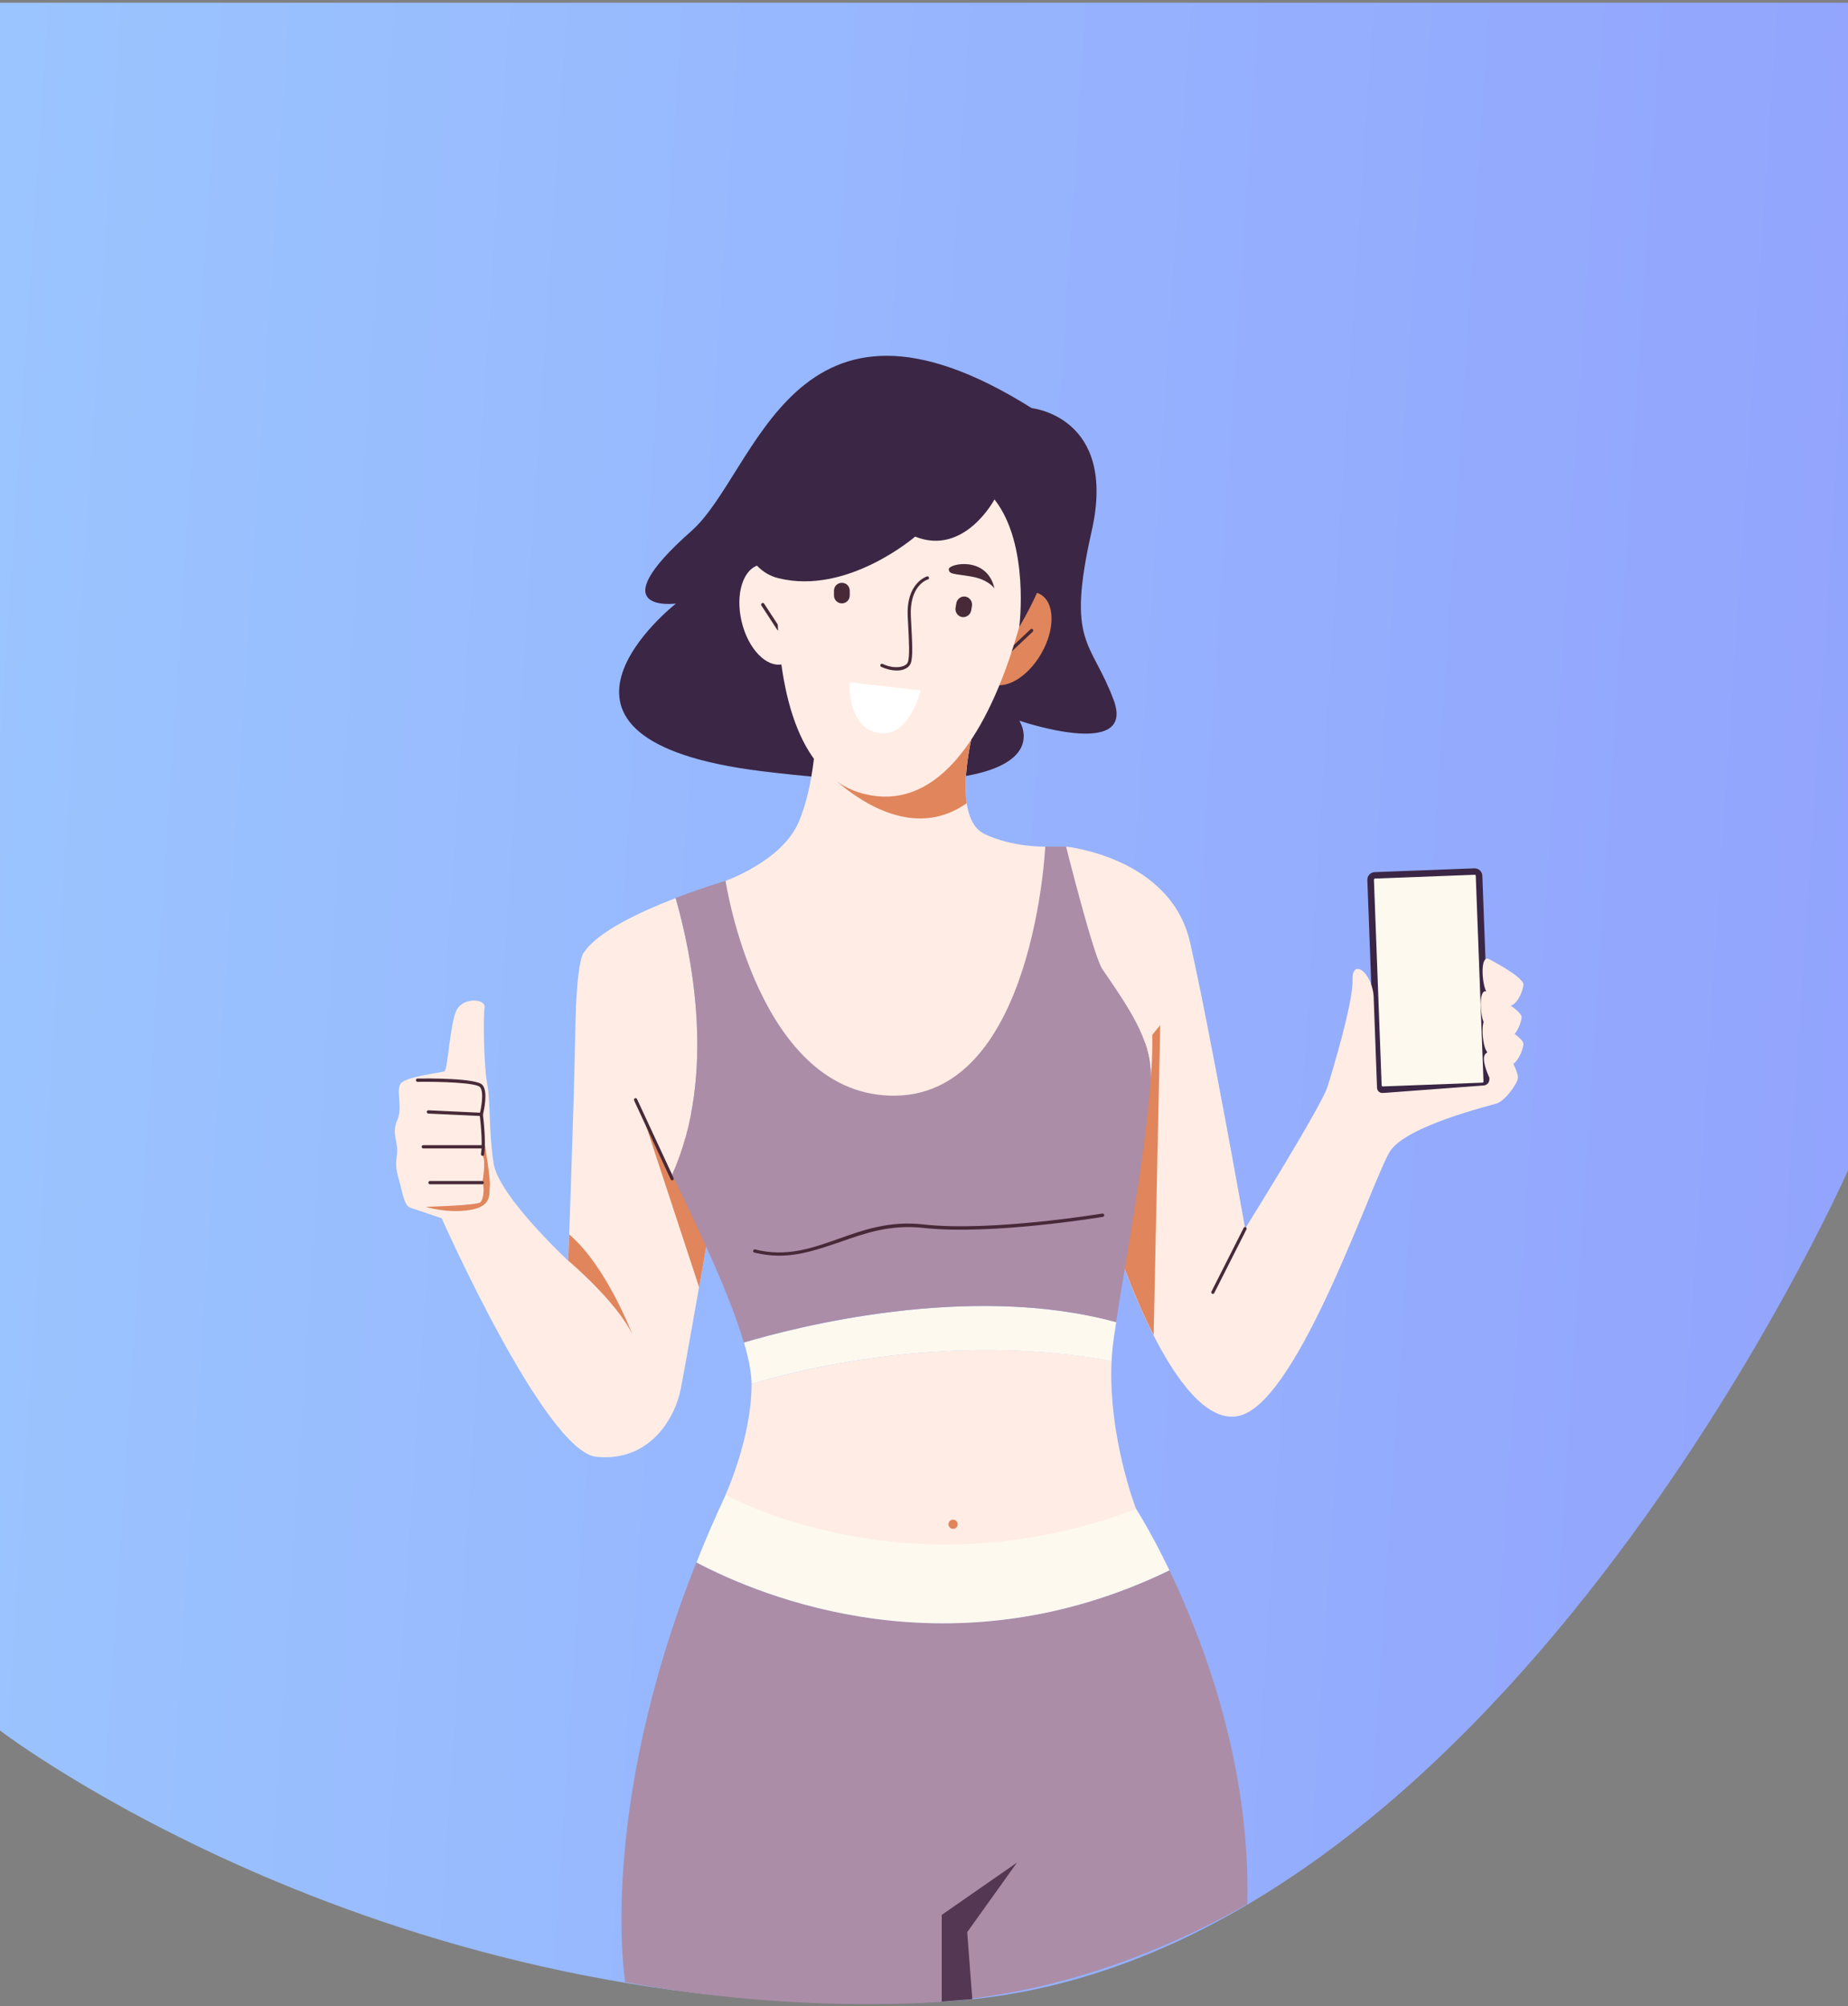 <svg width="375" height="407" viewBox="0 0 375 407" fill="none" xmlns="http://www.w3.org/2000/svg">
<rect x="0" y="0" width="375" height="407" fill="#808080" stroke="none"/>
<g clip-path="url(#clip0_28_9908)">
<path d="M375 237.452C375 237.452 302.933 400.445 191.1 406.05C79.267 411.656 0 351.063 0 351.063V-36.449H375V237.452Z" fill="url(#paint0_linear_28_9908)"/>
<path d="M141.301 316.963C121.101 367.779 126.867 402.113 126.867 402.113C146.034 405.617 165.501 407.051 184.967 406.417C209.634 405.617 232.434 397.942 253.101 386.298C253.801 358.07 244.167 332.879 237.301 318.565C193.134 339.952 154.601 323.97 141.301 316.963Z" fill="#AB8DA8"/>
<path d="M147.234 303.283C145.067 307.954 143.067 312.525 141.334 316.963C154.601 323.97 193.167 339.986 237.301 318.565C233.534 310.724 230.567 306.153 230.567 306.153C230.567 306.153 174.401 245.026 147.234 303.283Z" fill="#FEF9EF"/>
<path d="M191.101 406.05V388.466L206.367 377.856L196.267 391.97L197.301 405.55L191.101 406.05Z" fill="#543753"/>
<path d="M118.534 193.176C118.534 193.176 117 193.743 116.734 209.291C116.467 224.84 115.3 255.77 115.3 255.77C115.3 255.77 101.2 242.657 100.167 236.051C99.134 229.444 99.567 223.505 98.867 219.868C98.167 216.231 98.034 206.288 98.334 204.42C98.634 202.551 93.9 202.251 92.6 205.02C91.3 207.79 90.867 216.999 90.2 217.332C89.534 217.666 81.9 218.367 81.167 220.035C80.434 221.703 81.734 224.74 80.6 227.276C79.467 229.811 80.7 231.613 80.6 233.548C80.5 235.484 80.034 236.218 80.9 239.154C81.767 242.09 81.934 244.559 83.334 245.026L84.734 245.493L89.634 247.162C89.634 247.162 110.634 294.508 121.034 295.542C131.434 296.577 136.867 288.302 138.167 281.629C139.467 274.956 146.434 234.983 146.434 234.983L118.534 193.176Z" fill="#FFEDE5"/>
<path d="M130.334 226.074L141.867 261.142L146.434 234.95L130.334 226.074Z" fill="#E0855C"/>
<path d="M115.301 255.737C115.301 255.737 125.101 263.978 128.334 270.751C128.334 270.751 123.101 256.871 115.501 250.432L115.301 255.737Z" fill="#E0855C"/>
<path d="M86.367 244.826C86.367 244.826 96.6 244.559 97.434 243.925C98.267 243.291 98.3 240.288 97.867 239.921C97.867 239.921 98.701 235.55 97.934 234.416C97.934 234.416 98.234 231.179 97.9 229.277C97.9 229.277 99.6 239.02 99.4 240.555C99.201 242.09 100.001 244.693 95.4 245.46C90.8 246.227 86.367 244.826 86.367 244.826Z" fill="#E0855C"/>
<path d="M97.934 234.482C97.9 234.482 97.9 234.482 97.867 234.482C97.7 234.449 97.567 234.282 97.6 234.115C98.034 231.413 97.334 226.174 97.334 226.141V226.074V226.008C97.634 224.84 98.267 221.537 97.4 220.536C96.634 219.635 89.234 219.401 84.734 219.468C84.567 219.468 84.4 219.334 84.4 219.134C84.4 218.934 84.534 218.801 84.734 218.801C86.734 218.767 96.7 218.7 97.9 220.102C99.1 221.503 98.167 225.407 98 226.108C98.067 226.742 98.667 231.546 98.234 234.216C98.234 234.382 98.067 234.482 97.934 234.482Z" fill="#472938"/>
<path d="M97.667 226.408C97.634 226.408 97.667 226.408 97.667 226.408L86.934 225.907C86.734 225.907 86.601 225.741 86.601 225.574C86.601 225.374 86.734 225.24 86.934 225.24L97.667 225.741C97.867 225.741 98.001 225.907 98.001 226.074C98.001 226.275 97.834 226.408 97.667 226.408Z" fill="#472938"/>
<path d="M97.834 240.255H87.267C87.067 240.255 86.934 240.121 86.934 239.921C86.934 239.721 87.067 239.588 87.267 239.588H97.834C98.034 239.588 98.167 239.721 98.167 239.921C98.167 240.121 98.034 240.255 97.834 240.255Z" fill="#472938"/>
<path d="M98.034 232.981H85.901C85.701 232.981 85.567 232.848 85.567 232.647C85.567 232.447 85.701 232.314 85.901 232.314H98.034C98.234 232.314 98.367 232.447 98.367 232.647C98.367 232.848 98.234 232.981 98.034 232.981Z" fill="#472938"/>
<path d="M278.966 176.926L299.166 176.159C300.033 176.125 300.766 176.793 300.799 177.66L302.366 219.368C302.399 220.235 301.733 220.969 300.866 221.003L280.666 221.77C279.799 221.803 279.066 221.136 279.033 220.269L277.466 178.561C277.433 177.66 278.099 176.96 278.966 176.926Z" fill="#3B2645"/>
<path d="M280.6 220.402C280.466 220.402 280.366 220.302 280.366 220.169L278.8 178.461C278.8 178.394 278.833 178.328 278.866 178.294C278.9 178.261 278.966 178.228 279.033 178.228L299.233 177.46C299.366 177.46 299.466 177.56 299.466 177.694L301.033 219.401C301.033 219.535 300.933 219.635 300.8 219.635L280.6 220.402Z" fill="#FEF9EF"/>
<path d="M216.333 171.755C216.333 171.755 237.533 173.89 241.466 191.107C245.4 208.324 252.666 249.23 252.666 249.23C252.666 249.23 268.133 224.439 269.366 220.502C270.6 216.565 274.6 203.252 274.466 198.714C274.333 194.176 278.766 197.413 278.766 202.818L279.433 220.702C279.466 221.303 279.966 221.77 280.566 221.737H280.6L301.066 220.202C301.766 220.169 302.266 219.568 302.233 218.867V218.634C302.233 218.634 300.766 215.597 301.2 214.196C301.633 212.795 305.133 212.661 305.533 212.995C305.933 213.329 308.1 217.499 308.033 218.634C307.966 219.768 305.433 223.305 303.766 223.839C302.1 224.373 285.5 228.377 282.1 233.515C278.7 238.653 263.833 283.664 251.766 287.134C239.7 290.604 227.933 257.872 225.166 248.296C222.4 238.72 216.333 171.755 216.333 171.755Z" fill="#FFEDE5"/>
<path d="M221.666 224.84C222.966 235.884 224.266 245.16 225.166 248.263C226.466 252.734 229.733 262.31 234.099 270.851L235.433 207.957L221.666 224.84Z" fill="#E0855C"/>
<path d="M301.666 201.117C301.666 201.117 308.9 204.82 308.766 206.388C308.633 207.957 307.266 210.759 305.866 210.626C304.466 210.492 301.833 209.091 301.1 207.456C300.366 205.821 300 200.583 301.666 201.117Z" fill="#FFEDE5"/>
<path d="M302.033 206.555C302.033 206.555 309.266 210.259 309.133 211.827C308.999 213.395 307.633 216.198 306.233 216.065C304.833 215.931 302.199 214.53 301.466 212.895C300.733 211.26 300.366 206.021 302.033 206.555Z" fill="#FFEDE5"/>
<path d="M302.033 194.51C302.033 194.51 309.266 198.214 309.133 199.782C308.999 201.35 307.633 204.153 306.233 204.019C304.833 203.886 302.199 202.485 301.466 200.85C300.733 199.215 300.366 193.943 302.033 194.51Z" fill="#FFEDE5"/>
<path d="M246.133 262.477C246.066 262.477 246.033 262.477 245.966 262.443C245.8 262.376 245.733 262.143 245.833 262.009L252.366 249.097C252.433 248.93 252.666 248.863 252.8 248.963C252.966 249.03 253.033 249.264 252.933 249.397L246.4 262.31C246.366 262.41 246.266 262.477 246.133 262.477Z" fill="#472938"/>
<path d="M152.5 280.795C152.533 291.638 147.233 303.25 147.233 303.25C147.233 303.25 183.933 323.87 230.533 306.119C230.533 306.119 224.833 291.438 225.567 276.09C187.9 269.083 152.5 280.795 152.5 280.795Z" fill="#FFEDE5"/>
<path d="M118.533 193.176C115.8 197.28 126.333 217.7 136.4 238.353C145.567 217.833 140.2 192.909 137.1 182.198C130 184.934 121.3 188.971 118.533 193.176Z" fill="#FFEDE5"/>
<path d="M225.567 276.123C225.633 274.522 225.8 272.92 226.033 271.319C226.167 270.351 226.333 269.317 226.5 268.216C196.6 260.041 161 269.383 150.967 272.353C151.933 275.656 152.5 278.526 152.5 280.795C152.5 280.795 187.9 269.083 225.567 276.123Z" fill="#FEF9EF"/>
<path d="M136.4 239.454C136.267 239.454 136.167 239.387 136.1 239.254L128.667 223.238C128.6 223.071 128.667 222.871 128.834 222.805C129 222.738 129.2 222.805 129.267 222.971L136.7 238.987C136.767 239.154 136.7 239.354 136.534 239.421C136.5 239.454 136.434 239.454 136.4 239.454Z" fill="#472938"/>
<path d="M193.4 310.157C193.916 310.157 194.333 309.738 194.333 309.222C194.333 308.706 193.916 308.288 193.4 308.288C192.885 308.288 192.467 308.706 192.467 309.222C192.467 309.738 192.885 310.157 193.4 310.157Z" fill="#E0855C"/>
<path d="M233.833 209.925C233.833 209.692 233.833 209.458 233.833 209.258C233.833 209.158 233.833 209.024 233.833 208.924C233.833 208.657 233.833 208.424 233.8 208.157C233.8 208.09 233.8 208.023 233.8 207.923C233.8 207.59 233.766 207.289 233.766 206.989V206.789C233.766 206.555 233.733 206.288 233.733 206.055C233.733 205.955 233.733 205.855 233.7 205.754C233.7 205.554 233.666 205.354 233.666 205.187L233.633 204.854C233.633 204.687 233.6 204.487 233.566 204.32C233.566 204.22 233.533 204.12 233.533 203.986C233.5 203.786 233.5 203.619 233.467 203.419C233.467 203.319 233.433 203.252 233.433 203.152C233.4 202.885 233.367 202.618 233.3 202.351C230.7 186.536 216.3 171.721 216.3 171.721C216.3 171.721 221.9 193.976 223.7 196.579C230.266 206.122 233.933 211.86 233.467 219.468C233.5 219.068 233.533 218.7 233.566 218.3C233.566 218.2 233.566 218.1 233.566 218C233.6 217.7 233.6 217.399 233.633 217.132C233.633 217.032 233.633 216.899 233.666 216.799C233.666 216.532 233.7 216.265 233.7 215.964L233.733 215.631C233.733 215.331 233.766 215.064 233.766 214.797C233.766 214.697 233.766 214.63 233.766 214.53C233.8 213.796 233.833 213.062 233.833 212.328C233.833 212.227 233.833 212.161 233.833 212.061C233.833 211.794 233.833 211.527 233.833 211.26V210.926C233.833 210.693 233.833 210.459 233.833 210.226V209.925Z" fill="#FFEDE5"/>
<path d="M223.7 196.612C221.9 194.01 216.334 171.755 216.334 171.755H212.1L147.234 178.695C147.234 178.695 142.667 180.029 137.1 182.165C140.167 192.875 145.567 217.833 136.4 238.32C142.434 250.732 148.267 263.211 150.934 272.353C160.967 269.35 196.567 260.041 226.467 268.216C228.434 255.603 232.234 235.517 233.467 219.501C233.934 211.894 230.267 206.155 223.7 196.612Z" fill="#AB8DA8"/>
<path d="M158.101 254.736C156.501 254.736 154.834 254.535 153.067 254.102C152.901 254.068 152.767 253.868 152.834 253.701C152.867 253.534 153.067 253.401 153.234 253.468C159.567 255.069 164.701 253.234 170.101 251.332C175.234 249.497 180.534 247.629 187.334 248.396C201.067 249.931 223.434 246.227 223.667 246.194C223.867 246.161 224.034 246.294 224.067 246.461C224.101 246.628 223.967 246.828 223.801 246.861C223.567 246.895 201.101 250.632 187.301 249.097C180.667 248.363 175.434 250.198 170.367 252C166.301 253.368 162.434 254.736 158.101 254.736Z" fill="#472938"/>
<path d="M209.367 82.801C209.367 82.801 226.767 84.536 221.533 107.692C216.3 130.848 221.467 129.814 226 142.059C230.533 154.304 206.833 146.196 206.833 146.196C206.833 146.196 218.9 164.281 154.767 156.473C101.867 150.033 137.167 122.44 137.167 122.44C137.167 122.44 121.267 124.542 140.3 107.725C153.7 95.88 160.833 52.338 209.367 82.801Z" fill="#3B2645"/>
<path d="M197.833 146.864C197.833 146.864 192.467 165.715 199.833 169.219C205.5 171.921 212.1 171.755 212.1 171.755C212.1 171.755 209.833 221.737 181.833 222.271C153.833 222.805 147.233 178.695 147.233 178.695C147.233 178.695 158.633 174.691 162.033 166.85C165.433 159.009 165.6 148.031 165.6 148.031L197.833 146.864Z" fill="#FFEDE5"/>
<path d="M211.285 132.611C214.138 127.664 214.073 122.28 211.14 120.584C208.206 118.889 203.515 121.525 200.662 126.472C197.808 131.419 197.873 136.804 200.807 138.499C203.74 140.194 208.431 137.558 211.285 132.611Z" fill="#E0855C"/>
<path d="M204.3 132.983C204.2 132.983 204.133 132.95 204.067 132.883C203.933 132.75 203.933 132.55 204.067 132.416L209.1 127.678C209.233 127.545 209.433 127.545 209.567 127.678C209.7 127.812 209.7 128.012 209.567 128.145L204.533 132.883C204.467 132.983 204.4 132.983 204.3 132.983Z" fill="#472938"/>
<path d="M158.838 134.739C162.134 133.959 163.741 128.82 162.428 123.261C161.114 117.702 157.377 113.828 154.081 114.609C150.784 115.389 149.177 120.528 150.491 126.087C151.805 131.646 155.542 135.52 158.838 134.739Z" fill="#FFEDE5"/>
<path d="M196.167 162.946C195.167 156.206 197.834 146.83 197.834 146.83L165.567 148.031C165.567 148.031 165.534 150.467 165.134 153.87C165.134 153.904 181.234 173.423 196.167 162.946Z" fill="#E0855C"/>
<path d="M157.967 127.912C157.867 127.912 157.767 127.845 157.701 127.745L154.501 122.84C154.401 122.673 154.434 122.473 154.601 122.373C154.767 122.273 154.967 122.306 155.067 122.473L158.267 127.378C158.367 127.545 158.334 127.745 158.167 127.845C158.101 127.912 158.034 127.912 157.967 127.912Z" fill="#472938"/>
<path d="M160.1 92.711C160.1 92.711 148.633 154.671 175.567 161.111C202.5 167.551 212.1 109.761 211.4 97.749C210.7 85.737 164.1 82.1 160.1 92.711Z" fill="#FFEDE5"/>
<path d="M195.934 121.038C196.8 121.205 197.367 122.039 197.234 122.907L197.067 123.874C196.9 124.742 196.067 125.309 195.2 125.176C194.334 125.009 193.767 124.175 193.9 123.307L194.067 122.34C194.234 121.472 195.067 120.872 195.934 121.038Z" fill="#472938"/>
<path d="M170.833 118.236C171.733 118.236 172.433 118.936 172.433 119.837V120.805C172.433 121.672 171.733 122.406 170.833 122.406C169.967 122.406 169.233 121.706 169.233 120.805V119.837C169.233 118.936 169.933 118.236 170.833 118.236Z" fill="#472938"/>
<path d="M201.8 119.37C201.8 119.37 200.6 117.568 197.133 116.968C193.667 116.367 192.567 116.567 192.533 115.466C192.5 114.365 200.267 112.664 201.8 119.37Z" fill="#472938"/>
<path d="M165.8 114.799C165.8 114.799 167.533 113.498 171 114.065C174.466 114.665 175.433 115.199 175.833 114.165C176.233 113.131 169.466 108.96 165.8 114.799Z" fill="#472938"/>
<path d="M172.4 138.422L186.8 140.057C186.8 140.057 184.566 149.8 178.2 148.665C171.866 147.564 172.4 138.422 172.4 138.422Z" fill="white"/>
<path d="M181.934 136.02C180.934 136.02 179.834 135.753 178.834 135.286C178.667 135.219 178.6 135.019 178.667 134.852C178.734 134.685 178.934 134.618 179.1 134.685C180.567 135.386 182.201 135.552 183.301 135.119C183.767 134.952 184.067 134.685 184.2 134.385C184.634 133.35 184.467 130.147 184.267 126.444L184.2 125.142C183.834 118.302 187.934 117.001 188.101 116.934C188.267 116.868 188.467 116.968 188.501 117.168C188.567 117.335 188.467 117.535 188.267 117.568C188.101 117.602 184.501 118.803 184.834 125.109L184.901 126.41C185.101 130.347 185.301 133.484 184.767 134.652C184.567 135.119 184.134 135.519 183.501 135.753C183.1 135.953 182.534 136.02 181.934 136.02Z" fill="#472938"/>
<path d="M206.834 127.178C206.834 127.178 209 110.461 201.8 101.319C201.8 101.319 195.7 112.864 185.7 108.86C185.7 108.86 171.967 120.771 157.967 117.301C143.967 113.831 148.934 81.066 169.234 79.665C189.534 78.263 230.834 86.438 206.834 127.178Z" fill="#3B2645"/>
</g>
<defs>
<linearGradient id="paint0_linear_28_9908" x1="375" y1="406.417" x2="-125.641" y2="373.613" gradientUnits="userSpaceOnUse">
<stop stop-color="#92A3FD"/>
<stop offset="1" stop-color="#9DCEFF"/>
</linearGradient>
<clipPath id="clip0_28_9908">
<rect width="375" height="406" fill="white" transform="translate(0 0.551)"/>
</clipPath>
</defs>
</svg>
